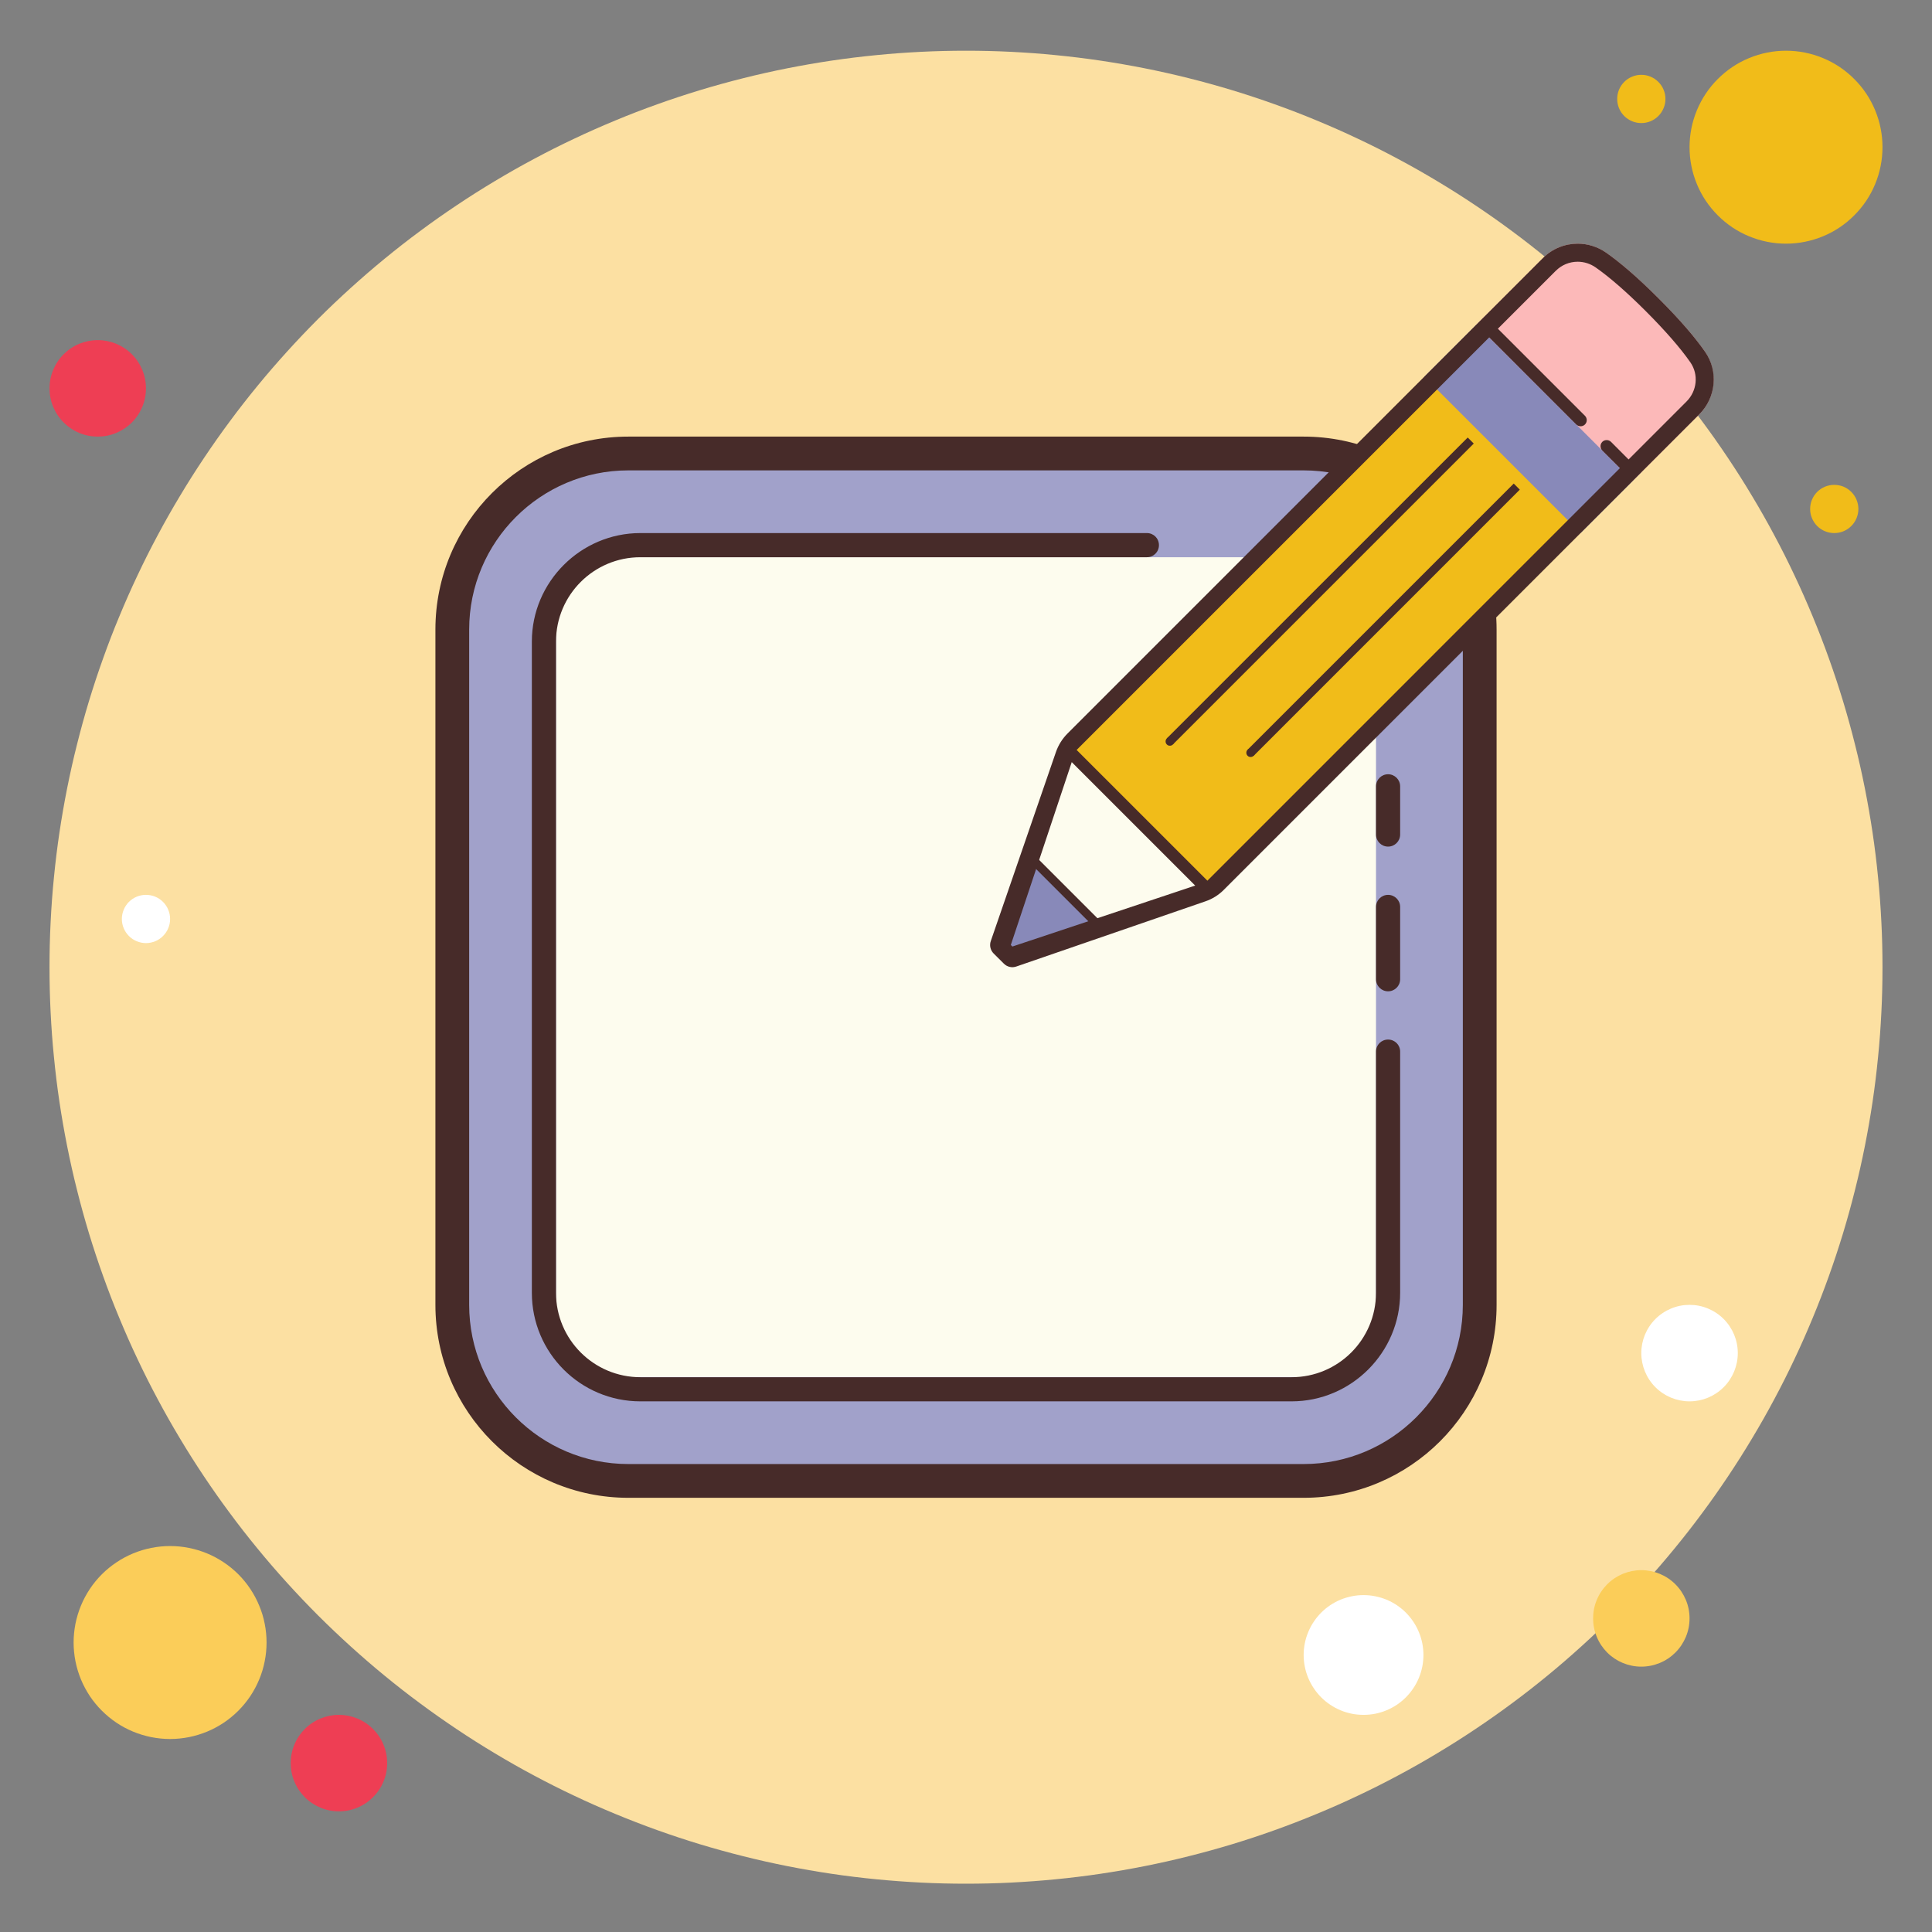 <svg xmlns="http://www.w3.org/2000/svg" width="150" viewBox="0 0 150 150" height="150" version="1.0"><rect x="0" y="0" width="150" height="150" fill="#808080" stroke="none"/><defs><clipPath id="a"><path d="M 3 3.75 L 147 3.75 L 147 146.25 L 3 146.25 Z M 3 3.75"/></clipPath><clipPath id="b"><path d="M 131 3.75 L 147 3.75 L 147 19 L 131 19 Z M 131 3.75"/></clipPath></defs><path fill="#F1BC19" d="M 127.43 5.809 C 127.184 5.809 126.945 5.855 126.715 5.953 C 126.484 6.047 126.281 6.184 126.105 6.359 C 125.93 6.535 125.797 6.734 125.699 6.965 C 125.605 7.195 125.559 7.434 125.559 7.684 C 125.559 7.93 125.605 8.168 125.699 8.398 C 125.797 8.629 125.93 8.832 126.105 9.008 C 126.281 9.184 126.484 9.316 126.715 9.414 C 126.945 9.508 127.184 9.555 127.43 9.555 C 127.68 9.555 127.918 9.508 128.148 9.414 C 128.379 9.316 128.578 9.184 128.754 9.008 C 128.93 8.832 129.066 8.629 129.16 8.398 C 129.258 8.168 129.305 7.93 129.305 7.684 C 129.305 7.434 129.258 7.195 129.16 6.965 C 129.066 6.734 128.93 6.535 128.754 6.359 C 128.578 6.184 128.379 6.047 128.148 5.953 C 127.918 5.855 127.68 5.809 127.43 5.809 Z M 127.43 5.809"/><g clip-path="url(#a)"><path fill="#FCE0A2" d="M 75 3.938 C 73.836 3.938 72.672 3.965 71.508 4.023 C 70.344 4.082 69.184 4.164 68.027 4.281 C 66.867 4.395 65.711 4.535 64.559 4.707 C 63.406 4.879 62.262 5.078 61.117 5.305 C 59.977 5.531 58.84 5.785 57.711 6.07 C 56.582 6.352 55.457 6.664 54.344 7 C 53.23 7.34 52.125 7.703 51.027 8.098 C 49.934 8.488 48.844 8.906 47.77 9.355 C 46.695 9.801 45.629 10.27 44.578 10.77 C 43.523 11.266 42.484 11.789 41.457 12.34 C 40.43 12.887 39.418 13.461 38.418 14.062 C 37.418 14.66 36.438 15.281 35.469 15.93 C 34.5 16.578 33.547 17.246 32.613 17.941 C 31.676 18.633 30.758 19.352 29.859 20.09 C 28.957 20.828 28.078 21.59 27.215 22.371 C 26.352 23.152 25.508 23.953 24.684 24.777 C 23.863 25.602 23.059 26.445 22.277 27.309 C 21.496 28.172 20.734 29.051 19.996 29.953 C 19.258 30.852 18.539 31.77 17.848 32.707 C 17.152 33.641 16.484 34.594 15.836 35.562 C 15.188 36.531 14.566 37.512 13.969 38.512 C 13.367 39.512 12.793 40.523 12.246 41.551 C 11.695 42.578 11.172 43.617 10.676 44.672 C 10.176 45.723 9.707 46.789 9.262 47.863 C 8.812 48.938 8.395 50.023 8.004 51.121 C 7.609 52.219 7.246 53.324 6.906 54.438 C 6.57 55.551 6.258 56.676 5.977 57.805 C 5.691 58.934 5.438 60.07 5.211 61.211 C 4.984 62.355 4.785 63.5 4.613 64.652 C 4.441 65.805 4.301 66.961 4.188 68.117 C 4.07 69.277 3.988 70.438 3.93 71.602 C 3.871 72.766 3.844 73.93 3.844 75.094 C 3.844 76.258 3.871 77.422 3.93 78.586 C 3.988 79.75 4.07 80.91 4.188 82.066 C 4.301 83.227 4.441 84.383 4.613 85.535 C 4.785 86.688 4.984 87.832 5.211 88.977 C 5.438 90.117 5.691 91.254 5.977 92.383 C 6.258 93.512 6.57 94.637 6.906 95.75 C 7.246 96.863 7.609 97.969 8.004 99.066 C 8.395 100.16 8.812 101.25 9.262 102.324 C 9.707 103.398 10.176 104.465 10.676 105.516 C 11.172 106.57 11.695 107.609 12.246 108.637 C 12.793 109.664 13.367 110.676 13.969 111.676 C 14.566 112.676 15.188 113.656 15.836 114.625 C 16.484 115.594 17.152 116.547 17.848 117.48 C 18.539 118.418 19.258 119.336 19.996 120.234 C 20.734 121.137 21.496 122.016 22.277 122.879 C 23.059 123.742 23.863 124.586 24.684 125.41 C 25.508 126.23 26.352 127.035 27.215 127.816 C 28.078 128.598 28.957 129.359 29.859 130.098 C 30.758 130.836 31.676 131.555 32.613 132.246 C 33.547 132.941 34.5 133.609 35.469 134.258 C 36.438 134.906 37.418 135.527 38.418 136.125 C 39.418 136.727 40.43 137.301 41.457 137.848 C 42.484 138.398 43.523 138.922 44.578 139.418 C 45.629 139.918 46.695 140.387 47.77 140.832 C 48.844 141.277 49.934 141.699 51.027 142.09 C 52.125 142.484 53.23 142.848 54.344 143.188 C 55.457 143.523 56.582 143.836 57.711 144.117 C 58.84 144.402 59.977 144.656 61.117 144.883 C 62.262 145.109 63.406 145.309 64.559 145.48 C 65.711 145.652 66.867 145.793 68.027 145.906 C 69.184 146.02 70.344 146.105 71.508 146.164 C 72.672 146.223 73.836 146.25 75 146.25 C 76.164 146.25 77.328 146.223 78.492 146.164 C 79.656 146.105 80.816 146.02 81.973 145.906 C 83.133 145.793 84.289 145.652 85.441 145.48 C 86.594 145.309 87.738 145.109 88.883 144.883 C 90.023 144.656 91.16 144.402 92.289 144.117 C 93.418 143.836 94.543 143.523 95.656 143.188 C 96.77 142.848 97.875 142.484 98.973 142.09 C 100.066 141.699 101.156 141.277 102.23 140.832 C 103.305 140.387 104.371 139.918 105.422 139.418 C 106.477 138.922 107.516 138.398 108.543 137.848 C 109.57 137.301 110.582 136.727 111.582 136.125 C 112.582 135.527 113.562 134.906 114.531 134.258 C 115.5 133.609 116.453 132.941 117.387 132.246 C 118.324 131.555 119.242 130.836 120.141 130.098 C 121.043 129.359 121.922 128.598 122.785 127.816 C 123.648 127.035 124.492 126.23 125.316 125.41 C 126.137 124.586 126.941 123.742 127.723 122.879 C 128.504 122.016 129.266 121.137 130.004 120.234 C 130.742 119.336 131.461 118.418 132.152 117.48 C 132.848 116.547 133.516 115.594 134.164 114.625 C 134.812 113.656 135.434 112.676 136.031 111.676 C 136.633 110.676 137.207 109.664 137.754 108.637 C 138.305 107.609 138.828 106.57 139.324 105.516 C 139.824 104.465 140.293 103.398 140.738 102.324 C 141.184 101.25 141.605 100.16 141.996 99.066 C 142.391 97.969 142.754 96.863 143.094 95.75 C 143.43 94.637 143.742 93.512 144.023 92.383 C 144.309 91.254 144.562 90.117 144.789 88.977 C 145.016 87.832 145.215 86.688 145.387 85.535 C 145.559 84.383 145.699 83.227 145.812 82.066 C 145.93 80.91 146.012 79.75 146.07 78.586 C 146.129 77.422 146.156 76.258 146.156 75.094 C 146.156 73.93 146.129 72.766 146.07 71.602 C 146.012 70.438 145.93 69.277 145.812 68.117 C 145.699 66.961 145.559 65.805 145.387 64.652 C 145.215 63.5 145.016 62.355 144.789 61.211 C 144.562 60.07 144.309 58.934 144.023 57.805 C 143.742 56.676 143.43 55.551 143.094 54.438 C 142.754 53.324 142.391 52.219 141.996 51.121 C 141.605 50.023 141.184 48.938 140.738 47.863 C 140.293 46.789 139.824 45.723 139.324 44.672 C 138.828 43.617 138.305 42.578 137.754 41.551 C 137.207 40.523 136.633 39.512 136.031 38.512 C 135.434 37.512 134.812 36.531 134.164 35.562 C 133.516 34.594 132.848 33.641 132.152 32.707 C 131.461 31.77 130.742 30.852 130.004 29.953 C 129.266 29.051 128.504 28.172 127.723 27.309 C 126.941 26.445 126.137 25.602 125.316 24.777 C 124.492 23.953 123.648 23.152 122.785 22.371 C 121.922 21.59 121.043 20.828 120.141 20.09 C 119.242 19.352 118.324 18.633 117.387 17.941 C 116.453 17.246 115.5 16.578 114.531 15.93 C 113.562 15.281 112.582 14.66 111.582 14.062 C 110.582 13.461 109.57 12.887 108.543 12.34 C 107.516 11.789 106.477 11.266 105.422 10.77 C 104.371 10.27 103.305 9.801 102.23 9.355 C 101.156 8.906 100.066 8.488 98.973 8.098 C 97.875 7.703 96.77 7.34 95.656 7 C 94.543 6.664 93.418 6.352 92.289 6.07 C 91.16 5.785 90.023 5.531 88.883 5.305 C 87.738 5.078 86.594 4.879 85.441 4.707 C 84.289 4.535 83.133 4.395 81.973 4.281 C 80.816 4.164 79.656 4.082 78.492 4.023 C 77.328 3.965 76.164 3.938 75 3.938 Z M 75 3.938"/></g><g clip-path="url(#b)"><path fill="#F1BC19" d="M 138.668 3.938 C 138.176 3.938 137.688 3.984 137.203 4.082 C 136.723 4.176 136.254 4.32 135.801 4.508 C 135.344 4.695 134.914 4.926 134.504 5.199 C 134.098 5.473 133.719 5.785 133.371 6.133 C 133.023 6.48 132.711 6.855 132.438 7.266 C 132.164 7.676 131.934 8.105 131.746 8.562 C 131.559 9.016 131.414 9.484 131.32 9.965 C 131.223 10.449 131.176 10.938 131.176 11.426 C 131.176 11.918 131.223 12.406 131.32 12.887 C 131.414 13.371 131.559 13.84 131.746 14.293 C 131.934 14.75 132.164 15.18 132.438 15.59 C 132.711 15.996 133.023 16.375 133.371 16.723 C 133.719 17.07 134.098 17.383 134.504 17.656 C 134.914 17.93 135.344 18.16 135.801 18.348 C 136.254 18.535 136.723 18.676 137.203 18.773 C 137.688 18.871 138.176 18.918 138.668 18.918 C 139.156 18.918 139.645 18.871 140.129 18.773 C 140.609 18.676 141.078 18.535 141.531 18.348 C 141.988 18.16 142.418 17.93 142.828 17.656 C 143.238 17.383 143.613 17.07 143.961 16.723 C 144.309 16.375 144.621 15.996 144.895 15.59 C 145.168 15.18 145.398 14.75 145.586 14.293 C 145.773 13.84 145.918 13.371 146.012 12.887 C 146.109 12.406 146.156 11.918 146.156 11.426 C 146.156 10.938 146.109 10.449 146.012 9.965 C 145.918 9.484 145.773 9.016 145.586 8.562 C 145.398 8.105 145.168 7.676 144.895 7.266 C 144.621 6.855 144.309 6.48 143.961 6.133 C 143.613 5.785 143.238 5.473 142.828 5.199 C 142.418 4.926 141.988 4.695 141.531 4.508 C 141.078 4.32 140.609 4.176 140.129 4.082 C 139.645 3.984 139.156 3.938 138.668 3.938 Z M 138.668 3.938"/></g><path fill="#EE3E54" d="M 7.59 26.406 C 7.094 26.406 6.613 26.504 6.156 26.691 C 5.695 26.883 5.293 27.152 4.941 27.504 C 4.59 27.855 4.32 28.262 4.129 28.719 C 3.938 29.18 3.844 29.656 3.844 30.152 C 3.844 30.648 3.938 31.129 4.129 31.586 C 4.32 32.043 4.59 32.449 4.941 32.801 C 5.293 33.152 5.695 33.422 6.156 33.613 C 6.613 33.805 7.094 33.898 7.59 33.898 C 8.086 33.898 8.562 33.805 9.023 33.613 C 9.48 33.422 9.887 33.152 10.238 32.801 C 10.59 32.449 10.859 32.043 11.047 31.586 C 11.238 31.129 11.332 30.648 11.332 30.152 C 11.332 29.656 11.238 29.18 11.047 28.719 C 10.859 28.262 10.59 27.855 10.238 27.504 C 9.887 27.152 9.48 26.883 9.023 26.691 C 8.562 26.504 8.086 26.406 7.59 26.406 Z M 7.59 26.406"/><path fill="#FBCD59" d="M 127.43 121.906 C 126.934 121.906 126.457 122.004 125.996 122.191 C 125.539 122.383 125.133 122.652 124.781 123.004 C 124.434 123.355 124.16 123.762 123.973 124.219 C 123.781 124.676 123.688 125.156 123.688 125.652 C 123.688 126.148 123.781 126.625 123.973 127.086 C 124.16 127.543 124.434 127.949 124.781 128.301 C 125.133 128.652 125.539 128.922 125.996 129.113 C 126.457 129.301 126.934 129.398 127.43 129.398 C 127.926 129.398 128.406 129.301 128.863 129.113 C 129.324 128.922 129.727 128.652 130.078 128.301 C 130.43 127.949 130.699 127.543 130.891 127.086 C 131.082 126.625 131.176 126.148 131.176 125.652 C 131.176 125.156 131.082 124.676 130.891 124.219 C 130.699 123.762 130.43 123.355 130.078 123.004 C 129.727 122.652 129.324 122.383 128.863 122.191 C 128.406 122.004 127.926 121.906 127.43 121.906 Z M 13.207 120.035 C 12.715 120.035 12.227 120.082 11.746 120.18 C 11.262 120.273 10.793 120.418 10.34 120.605 C 9.887 120.793 9.453 121.023 9.047 121.297 C 8.637 121.57 8.258 121.879 7.91 122.227 C 7.562 122.574 7.25 122.953 6.977 123.363 C 6.707 123.773 6.473 124.203 6.285 124.66 C 6.098 125.113 5.957 125.582 5.859 126.062 C 5.766 126.547 5.715 127.031 5.715 127.523 C 5.715 128.016 5.766 128.504 5.859 128.984 C 5.957 129.469 6.098 129.938 6.285 130.391 C 6.473 130.844 6.707 131.277 6.977 131.688 C 7.25 132.094 7.562 132.473 7.91 132.82 C 8.258 133.168 8.637 133.48 9.047 133.754 C 9.453 134.027 9.887 134.258 10.34 134.445 C 10.793 134.633 11.262 134.773 11.746 134.871 C 12.227 134.965 12.715 135.016 13.207 135.016 C 13.699 135.016 14.184 134.965 14.668 134.871 C 15.148 134.773 15.617 134.633 16.074 134.445 C 16.527 134.258 16.957 134.027 17.367 133.754 C 17.777 133.48 18.156 133.168 18.504 132.82 C 18.852 132.473 19.16 132.094 19.434 131.688 C 19.707 131.277 19.938 130.844 20.125 130.391 C 20.316 129.938 20.457 129.469 20.551 128.984 C 20.648 128.504 20.695 128.016 20.695 127.523 C 20.695 127.031 20.648 126.547 20.551 126.062 C 20.457 125.582 20.316 125.113 20.125 124.66 C 19.938 124.203 19.707 123.773 19.434 123.363 C 19.16 122.953 18.852 122.574 18.504 122.227 C 18.156 121.879 17.777 121.57 17.367 121.297 C 16.957 121.023 16.527 120.793 16.074 120.605 C 15.617 120.418 15.148 120.273 14.668 120.18 C 14.184 120.082 13.699 120.035 13.207 120.035 Z M 13.207 120.035"/><path fill="#EE3E54" d="M 26.312 133.141 C 25.816 133.141 25.34 133.238 24.883 133.426 C 24.422 133.617 24.016 133.887 23.664 134.238 C 23.316 134.59 23.043 134.996 22.855 135.453 C 22.664 135.914 22.57 136.391 22.57 136.887 C 22.57 137.383 22.664 137.863 22.855 138.32 C 23.043 138.777 23.316 139.184 23.664 139.535 C 24.016 139.887 24.422 140.156 24.883 140.348 C 25.34 140.539 25.816 140.633 26.312 140.633 C 26.812 140.633 27.289 140.539 27.746 140.348 C 28.207 140.156 28.609 139.887 28.961 139.535 C 29.312 139.184 29.586 138.777 29.773 138.32 C 29.965 137.863 30.059 137.383 30.059 136.887 C 30.059 136.391 29.965 135.914 29.773 135.453 C 29.586 134.996 29.312 134.59 28.961 134.238 C 28.609 133.887 28.207 133.617 27.746 133.426 C 27.289 133.238 26.812 133.141 26.312 133.141 Z M 26.312 133.141"/><path fill="#FFF" d="M 105.863 123.844 C 105.559 123.844 105.258 123.871 104.957 123.934 C 104.66 123.992 104.367 124.082 104.086 124.195 C 103.805 124.312 103.535 124.457 103.281 124.625 C 103.027 124.797 102.793 124.988 102.578 125.203 C 102.363 125.422 102.168 125.656 102 125.91 C 101.828 126.164 101.688 126.43 101.57 126.715 C 101.453 126.996 101.363 127.285 101.305 127.586 C 101.246 127.887 101.215 128.188 101.215 128.492 C 101.215 128.797 101.246 129.102 101.305 129.398 C 101.363 129.699 101.453 129.988 101.57 130.273 C 101.688 130.555 101.828 130.82 102 131.074 C 102.168 131.328 102.363 131.566 102.578 131.781 C 102.793 131.996 103.027 132.188 103.281 132.359 C 103.535 132.527 103.805 132.672 104.086 132.789 C 104.367 132.906 104.66 132.992 104.957 133.055 C 105.258 133.113 105.559 133.141 105.863 133.141 C 106.172 133.141 106.473 133.113 106.773 133.055 C 107.07 132.992 107.363 132.906 107.645 132.789 C 107.926 132.672 108.195 132.527 108.449 132.359 C 108.703 132.188 108.938 131.996 109.152 131.781 C 109.367 131.566 109.562 131.328 109.73 131.074 C 109.902 130.82 110.043 130.555 110.16 130.273 C 110.277 129.988 110.367 129.699 110.426 129.398 C 110.484 129.102 110.516 128.797 110.516 128.492 C 110.516 128.188 110.484 127.887 110.426 127.586 C 110.367 127.285 110.277 126.996 110.16 126.715 C 110.043 126.43 109.902 126.164 109.73 125.91 C 109.562 125.656 109.367 125.422 109.152 125.203 C 108.938 124.988 108.703 124.797 108.449 124.625 C 108.195 124.457 107.926 124.312 107.645 124.195 C 107.363 124.082 107.07 123.992 106.773 123.934 C 106.473 123.871 106.172 123.844 105.863 123.844 Z M 11.332 69.477 C 11.086 69.477 10.848 69.523 10.617 69.617 C 10.387 69.715 10.184 69.848 10.008 70.023 C 9.836 70.199 9.699 70.402 9.605 70.633 C 9.508 70.863 9.461 71.102 9.461 71.348 C 9.461 71.598 9.508 71.836 9.605 72.066 C 9.699 72.293 9.836 72.496 10.008 72.672 C 10.184 72.848 10.387 72.984 10.617 73.078 C 10.848 73.172 11.086 73.223 11.332 73.223 C 11.582 73.223 11.82 73.172 12.051 73.078 C 12.281 72.984 12.48 72.848 12.656 72.672 C 12.832 72.496 12.969 72.293 13.062 72.066 C 13.16 71.836 13.207 71.598 13.207 71.348 C 13.207 71.102 13.16 70.863 13.062 70.633 C 12.969 70.402 12.832 70.199 12.656 70.023 C 12.48 69.848 12.281 69.715 12.051 69.617 C 11.82 69.523 11.582 69.477 11.332 69.477 Z M 11.332 69.477"/><path fill="#F1BC19" d="M 142.41 37.645 C 142.164 37.645 141.926 37.691 141.695 37.785 C 141.465 37.879 141.262 38.016 141.086 38.191 C 140.91 38.367 140.777 38.57 140.68 38.801 C 140.586 39.027 140.539 39.266 140.539 39.516 C 140.539 39.766 140.586 40.004 140.68 40.23 C 140.777 40.461 140.91 40.664 141.086 40.84 C 141.262 41.016 141.465 41.152 141.695 41.246 C 141.926 41.34 142.164 41.387 142.41 41.387 C 142.66 41.387 142.898 41.34 143.129 41.246 C 143.355 41.152 143.559 41.016 143.734 40.84 C 143.91 40.664 144.047 40.461 144.141 40.23 C 144.234 40.004 144.285 39.766 144.285 39.516 C 144.285 39.266 144.234 39.027 144.141 38.801 C 144.047 38.57 143.91 38.367 143.734 38.191 C 143.559 38.016 143.355 37.879 143.129 37.785 C 142.898 37.691 142.66 37.645 142.41 37.645 Z M 142.41 37.645"/><path fill="#FFF" d="M 131.176 101.309 C 130.68 101.309 130.203 101.402 129.742 101.594 C 129.285 101.785 128.879 102.055 128.527 102.406 C 128.176 102.758 127.906 103.164 127.715 103.621 C 127.527 104.078 127.43 104.559 127.43 105.055 C 127.43 105.551 127.527 106.027 127.715 106.488 C 127.906 106.945 128.176 107.352 128.527 107.703 C 128.879 108.055 129.285 108.324 129.742 108.516 C 130.203 108.703 130.68 108.801 131.176 108.801 C 131.672 108.801 132.152 108.703 132.609 108.516 C 133.066 108.324 133.473 108.055 133.824 107.703 C 134.176 107.352 134.445 106.945 134.637 106.488 C 134.824 106.027 134.922 105.551 134.922 105.055 C 134.922 104.559 134.824 104.078 134.637 103.621 C 134.445 103.164 134.176 102.758 133.824 102.406 C 133.473 102.055 133.066 101.785 132.609 101.594 C 132.152 101.402 131.672 101.309 131.176 101.309 Z M 131.176 101.309"/><path fill="#A1A1CA" d="M 35.656 101.328 L 35.656 48.859 C 35.656 41.617 41.523 35.75 48.766 35.75 L 101.238 35.75 C 108.477 35.75 114.348 41.617 114.348 48.859 L 114.348 101.332 C 114.348 108.57 108.477 114.438 101.238 114.438 L 48.766 114.438 C 41.523 114.438 35.656 108.57 35.656 101.328 Z M 35.656 101.328"/><path fill="#472B29" d="M 101.215 36.52 C 108.031 36.52 113.574 42.062 113.574 48.879 L 113.574 101.309 C 113.574 108.125 108.031 113.668 101.215 113.668 L 48.785 113.668 C 41.969 113.668 36.426 108.125 36.426 101.309 L 36.426 48.879 C 36.426 42.062 41.969 36.52 48.785 36.52 L 101.215 36.52 M 101.215 33.898 L 48.785 33.898 C 40.512 33.898 33.805 40.605 33.805 48.879 L 33.805 101.309 C 33.805 109.582 40.512 116.289 48.785 116.289 L 101.215 116.289 C 109.488 116.289 116.195 109.582 116.195 101.309 L 116.195 48.879 C 116.195 40.605 109.488 33.898 101.215 33.898 Z M 101.215 33.898"/><path fill="#FDFCEE" d="M 43.168 101.309 L 43.168 48.879 C 43.168 45.773 45.684 43.262 48.785 43.262 L 101.215 43.262 C 104.316 43.262 106.832 45.773 106.832 48.879 L 106.832 101.309 C 106.832 104.41 104.316 106.926 101.215 106.926 L 48.785 106.926 C 45.684 106.926 43.168 104.41 43.168 101.309 Z M 43.168 101.309"/><path fill="#472B29" d="M 107.77 65.73 C 107.254 65.73 106.832 65.312 106.832 64.793 L 106.832 61.051 C 106.832 60.531 107.254 60.113 107.77 60.113 C 108.285 60.113 108.707 60.531 108.707 61.051 L 108.707 64.793 C 108.707 65.312 108.285 65.73 107.77 65.73 Z M 107.77 65.73"/><path fill="#472B29" d="M 107.77 76.965 C 107.254 76.965 106.832 76.547 106.832 76.031 L 106.832 70.414 C 106.832 69.895 107.254 69.477 107.77 69.477 C 108.285 69.477 108.707 69.895 108.707 70.414 L 108.707 76.031 C 108.707 76.547 108.285 76.965 107.77 76.965 Z M 107.77 76.965"/><path fill="#472B29" d="M 108.707 81.648 L 108.707 100.371 C 108.707 105.008 104.914 108.801 100.277 108.801 L 49.723 108.801 C 45.066 108.801 41.293 105.027 41.293 100.371 L 41.293 49.812 C 41.293 45.18 45.086 41.387 49.723 41.387 L 89.043 41.387 C 89.566 41.387 89.98 41.801 89.98 42.324 C 89.98 42.848 89.566 43.262 89.043 43.262 L 49.723 43.262 C 46.102 43.262 43.168 46.195 43.168 49.812 L 43.168 100.371 C 43.168 103.992 46.102 106.926 49.723 106.926 L 100.277 106.926 C 103.898 106.926 106.832 103.992 106.832 100.371 L 106.832 81.648 C 106.832 81.125 107.246 80.711 107.77 80.711 C 108.293 80.711 108.707 81.125 108.707 81.648 Z M 108.707 81.648"/><path fill="#FDFCEE" d="M 94.039 69.348 L 78.68 74.633 L 77.336 73.242 L 82.605 57.883 Z M 94.039 69.348"/><path fill="#8889B9" d="M 85.531 72.25 L 78.676 74.641 L 77.332 73.23 L 79.691 66.414 Z M 85.531 72.25"/><path fill="#F1BC19" d="M 131.477 31.707 L 93.887 69.234 L 82.691 58.016 L 120.258 20.492 C 120.859 19.91 121.645 19.574 122.488 19.574 C 123.145 19.574 123.781 19.777 124.324 20.152 C 125.465 20.957 126.793 22.121 128.328 23.637 C 129.848 25.172 131.008 26.5 131.812 27.645 C 132.691 28.918 132.562 30.621 131.477 31.707 Z M 131.477 31.707"/><path fill="#8889B9" d="M 127.438 36.664 L 122.719 41.383 L 110.582 29.25 L 115.301 24.531 Z M 127.438 36.664"/><path fill="#FCB9B9" d="M 131.93 32.172 L 126.762 37.34 L 114.625 25.203 L 119.793 20.035 C 121.109 18.719 123.172 18.547 124.695 19.617 C 125.734 20.344 127.07 21.465 128.785 23.18 C 130.5 24.895 131.621 26.23 132.348 27.266 C 133.418 28.793 133.246 30.855 131.93 32.172 Z M 131.93 32.172"/><path fill="#472B29" d="M 82.605 58.566 L 83.266 57.902 L 94.094 68.73 L 93.43 69.391 Z M 82.605 58.566"/><path fill="#472B29" d="M 123.055 32.957 C 122.871 33.141 122.566 33.141 122.379 32.957 L 115.191 25.766 C 115.004 25.578 115.004 25.277 115.191 25.09 C 115.375 24.906 115.68 24.906 115.863 25.09 L 123.055 32.281 C 123.242 32.469 123.242 32.77 123.055 32.957 Z M 126.762 36.664 C 126.578 36.852 126.273 36.852 126.09 36.664 L 124.402 34.98 C 124.219 34.793 124.219 34.492 124.402 34.305 C 124.59 34.121 124.891 34.121 125.078 34.305 L 126.762 35.992 C 126.949 36.176 126.949 36.477 126.762 36.664 Z M 126.762 36.664"/><path fill="#472B29" d="M 122.492 20.32 C 122.992 20.32 123.477 20.477 123.891 20.766 C 124.992 21.539 126.305 22.684 127.793 24.172 C 129.305 25.688 130.465 27.02 131.238 28.129 C 131.898 29.078 131.758 30.359 130.938 31.176 L 93.645 68.473 L 78.602 73.488 L 78.48 73.367 L 83.492 58.324 L 120.789 21.027 C 121.242 20.574 121.848 20.32 122.492 20.32 M 122.492 18.918 C 121.508 18.918 120.535 19.297 119.793 20.035 L 82.879 56.953 C 82.477 57.355 82.172 57.844 81.984 58.383 L 76.934 73.035 C 76.801 73.383 76.887 73.773 77.152 74.035 L 77.934 74.812 C 78.191 75.078 78.586 75.164 78.934 75.031 L 93.586 69.98 C 94.125 69.797 94.613 69.492 95.012 69.09 L 131.934 32.168 C 133.234 30.867 133.434 28.82 132.379 27.309 C 131.652 26.266 130.523 24.914 128.785 23.18 C 127.074 21.465 125.738 20.344 124.699 19.617 C 124.027 19.148 123.258 18.918 122.492 18.918 Z M 122.492 18.918"/><path fill="#472B29" d="M 79.77 66.801 L 80.242 66.328 L 85.41 71.496 L 84.938 71.969 Z M 79.77 66.801"/><path fill="#472B29" d="M 90.59 57.328 L 113.953 33.969 L 114.422 34.438 L 91.062 57.801 Z M 90.59 57.328"/><path fill="#472B29" d="M 90.828 57.23 C 90.738 57.23 90.656 57.266 90.594 57.328 C 90.527 57.395 90.496 57.473 90.496 57.566 C 90.496 57.656 90.527 57.734 90.594 57.801 C 90.656 57.867 90.738 57.898 90.828 57.898 C 90.922 57.898 91 57.867 91.062 57.801 C 91.129 57.734 91.16 57.656 91.16 57.566 C 91.16 57.473 91.129 57.395 91.062 57.328 C 91 57.266 90.922 57.23 90.828 57.23 Z M 90.828 57.23"/><path fill="#472B29" d="M 96.863 58.207 L 117.527 37.543 L 117.996 38.016 L 97.336 58.68 Z M 96.863 58.207"/><path fill="#472B29" d="M 97.098 58.109 C 97.004 58.109 96.926 58.141 96.863 58.207 C 96.797 58.27 96.766 58.348 96.766 58.441 C 96.766 58.531 96.797 58.613 96.863 58.676 C 96.926 58.742 97.004 58.773 97.098 58.773 C 97.191 58.773 97.27 58.742 97.332 58.676 C 97.398 58.613 97.43 58.531 97.43 58.441 C 97.43 58.348 97.398 58.27 97.332 58.207 C 97.27 58.141 97.191 58.109 97.098 58.109 Z M 97.098 58.109"/></svg>